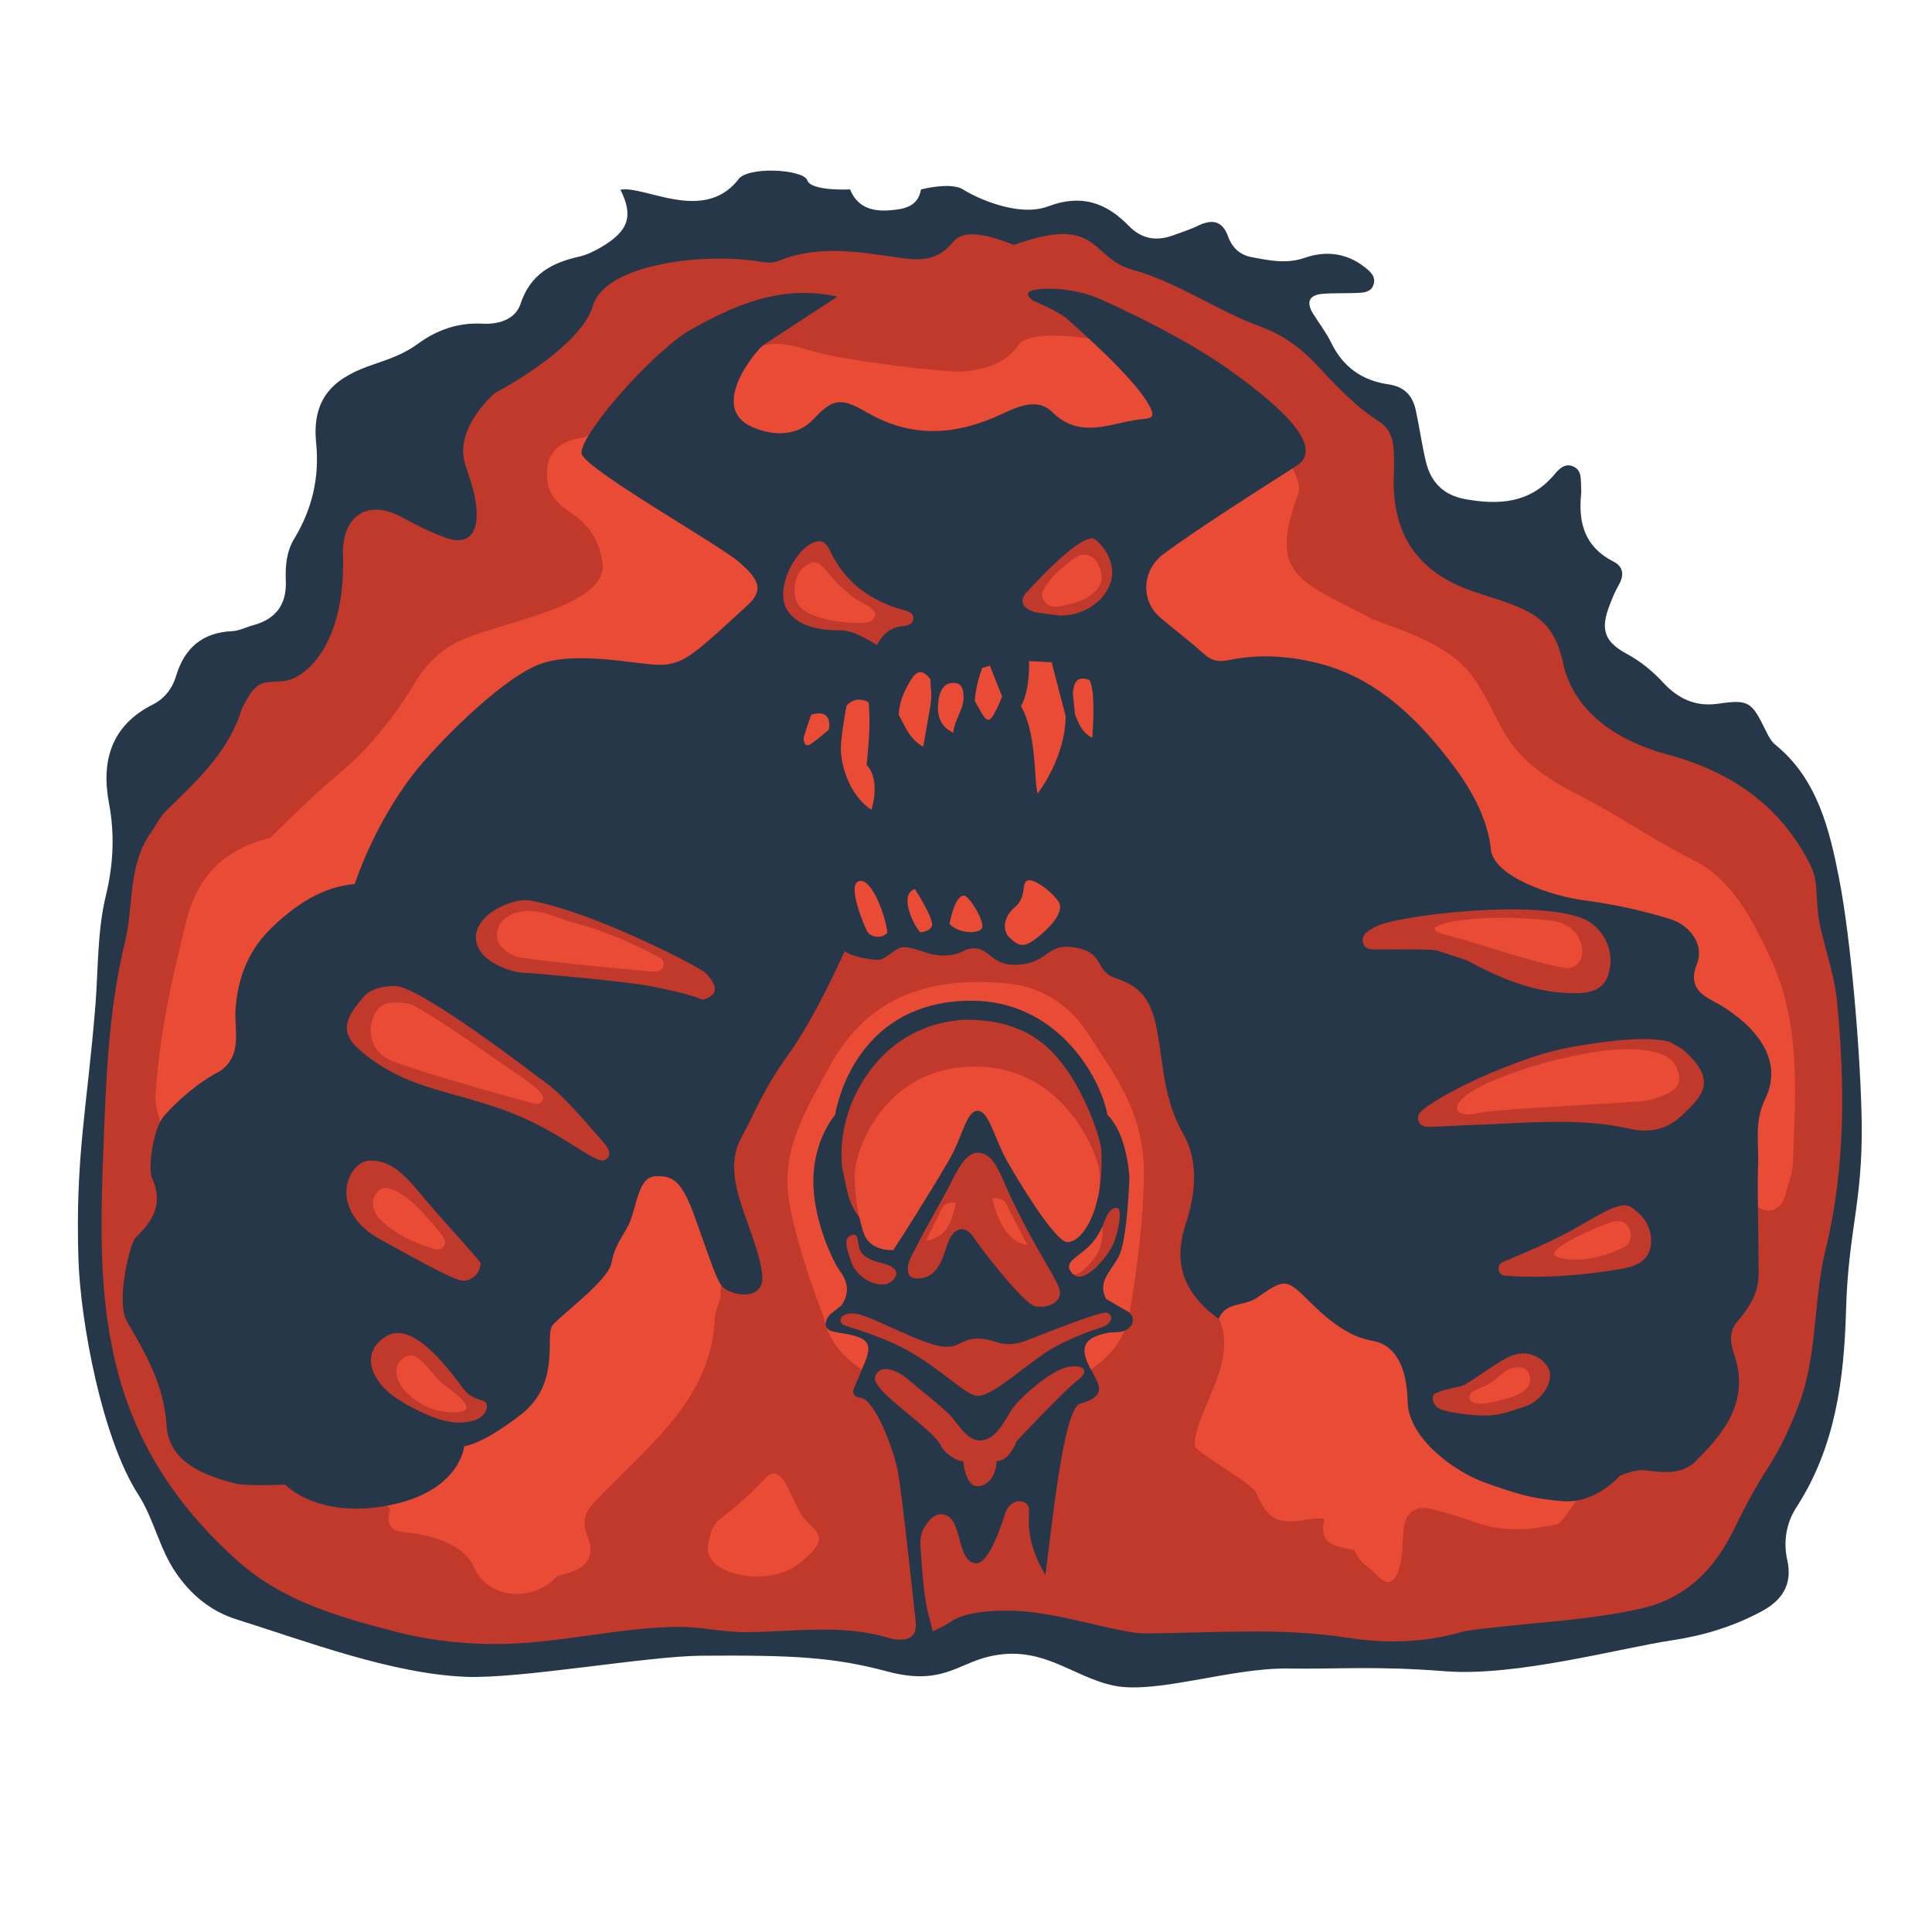 <?xml version="1.0" encoding="utf-8"?>
<!-- Generator: Adobe Illustrator 25.0.1, SVG Export Plug-In . SVG Version: 6.00 Build 0)  -->
<svg version="1.1"
	 id="svg2" xmlns:cc="http://creativecommons.org/ns#" xmlns:dc="http://purl.org/dc/elements/1.1/" xmlns:rdf="http://www.w3.org/1999/02/22-rdf-syntax-ns#" xmlns:svg="http://www.w3.org/2000/svg"
	 xmlns="http://www.w3.org/2000/svg" xmlns:xlink="http://www.w3.org/1999/xlink" x="0px" y="0px" viewBox="0 0 256 256"
	 style="enable-background:new 0 0 256 256;" xml:space="preserve">
<style type="text/css">
	.st0{fill:#26374A;}
	.st1{fill:#C0392B;}
	.st2{fill:#EA4B35;}
	.st3{fill:#110201;}
	.st4{fill:#EF3301;}
</style>
<g>
	<path class="st0" d="M243.66,116.25c-1.22-6.19-2.82-13.04-8.4-17.55c-0.57-0.46-0.95-1.2-1.28-1.88c-1.9-3.88-2.26-4.16-6.36-3.57
		c-2.96,0.43-5.29-0.7-7.2-2.76c-1.45-1.58-3.05-2.87-4.93-3.89c-2.93-1.59-3.45-3.25-2.2-6.43c0.35-0.89,0.7-1.8,1.18-2.62
		c0.78-1.33,0.66-2.47-0.71-3.16c-3.75-1.9-4.65-5.09-4.25-8.93c0.03-0.29,0.01-0.58,0-0.86c-0.07-1.04,0.13-2.27-1.04-2.79
		c-1.22-0.53-2,0.47-2.66,1.24c-3.19,3.66-7.24,3.87-11.61,3.1c-2.92-0.52-4.62-2.24-5.27-5.01c-0.53-2.24-0.84-4.52-1.33-6.77
		c-0.42-1.96-1.5-3.14-3.67-3.45c-3.42-0.49-5.99-2.29-7.54-5.51c-0.66-1.37-1.63-2.59-2.43-3.9c-0.9-1.48-0.48-2.42,1.24-2.57
		c1.53-0.13,3.07-0.06,4.6-0.12c0.87-0.04,1.83-0.08,2.18-1.05c0.4-1.12-0.42-1.8-1.18-2.39c-2.4-1.88-5.15-2.18-7.91-1.22
		c-2.44,0.85-4.74,0.35-7.09-0.1c-1.53-0.29-2.55-1.27-3.08-2.74c-0.72-2-2.02-2.33-3.86-1.46c-1.12,0.54-2.31,0.93-3.49,1.35
		c-2.19,0.78-4.13,0.44-5.8-1.28c-2.99-3.08-6.3-4.24-10.64-2.6c-4.04,1.53-9.68-1.18-11.31-2.22s-5.58-0.01-5.58-0.01
		c-0.41,2.3-2.23,2.61-4.06,2.76c-2.32,0.19-4.35-0.31-5.34-2.76c0,0-5.18,0.26-5.67-1.21s-8.13-1.94-9.22,0
		c-4.62,5.7-12.36,0.64-15.54,1.25c1.75,3.48,1.1,5.47-2.55,7.61c-0.9,0.53-1.89,1.02-2.9,1.25c-3.66,0.81-6.49,2.34-7.79,6.27
		c-0.67,2.04-2.87,2.74-5.04,2.62c-3.22-0.17-6.01,0.8-8.59,2.69c-1.7,1.25-3.68,1.98-5.71,2.66c-4.75,1.58-8.4,3.96-7.74,10.44
		c0.46,4.53-0.51,8.76-2.89,12.68c-1.03,1.68-1.21,3.63-1.13,5.57c0.14,3.14-1.29,5.1-4.33,5.92c-0.93,0.25-1.83,0.73-2.76,0.78
		c-3.99,0.18-6.35,2.25-7.47,6c-0.48,1.62-1.56,2.97-3.04,3.71c-5.56,2.79-6.88,7.54-5.83,13.08c0.79,4.18,0.57,8.18-0.41,12.24
		c-1.16,4.79-1,9.73-1.39,14.59c-1.09,13.5-2.67,19.98-2.25,33.5c0.26,8.43,3.15,23.89,7.93,31.29c2.08,3.22,2.77,7.13,4.98,10.35
		c2.05,3,4.68,5.13,8.06,6.19c9.27,2.92,20.67,7.25,30.46,7.61c7.21,0.27,23.95-2.75,31.11-2.8c12.27-0.09,17.55,0.19,24.66,2.09
		c7.11,1.9,9.26-0.99,13.46-1.98c7.05-1.65,10.94,2.68,16.52,3.85c5.58,1.18,15.45-2.36,23.05-2.26c6.96,0.1,11.49-0.37,20.89,0.36
		s23.14-3.07,30.16-4.12c4.11-0.62,8.04-1.83,11.72-3.8c2.75-1.47,4.16-3.57,3.43-6.83c-0.55-2.45-0.11-4.94,1.2-6.95
		c5.18-8,6.33-16.94,6.59-26.14c0.3-10.64,2.19-14.07,2.08-24.74C246.57,140.29,245.3,124.53,243.66,116.25z"/>
	<path class="st1" d="M243.39,132.45c-0.38-3.88-2.19-8.4-2.5-11.52s-0.03-4.41-1.09-6.48c-3.99-7.81-10.52-12.23-18.81-14.46
		c-6.33-1.7-11.98-5.25-13.73-11.46c-1.32-6.97-4.57-7.74-11.52-9.98s-11.49-6.77-11.04-15.94c0.05-1.05,0.02-2.11-0.04-3.16
		c-0.08-1.52-0.7-2.83-2-3.65c-3.29-2.08-5.84-4.97-8.48-7.74c-2.04-2.14-4.38-3.76-7.11-4.76c-5.84-2.13-10.92-5.86-17.02-7.56
		c-5.68-1.59-4.3-7.37-15.62-3.31c-0.32,0.11-6.13-2.88-8.14-0.38s-4.29,2.51-7.01,2.12c-5.4-0.78-10.82-1.78-16.17,0.42
		c-0.66,0.27-1.53,0.23-2.27,0.1c-7.14-1.25-20.59,0.15-22.27,5.83S65.55,52.1,65.55,52.1s-5.42,4.64-3.92,9.39
		c0.72,2.29,1.61,4.55,1.53,6.99c-0.09,2.61-1.6,3.7-4.04,2.8c-1.97-0.73-3.89-1.64-5.72-2.67c-4.36-2.45-7.81-0.61-7.97,4.4
		c0.54,12.47-5.07,17.01-7.88,17.24s-3.52-0.34-5.52,3.68c-1.72,5.71-5.93,9.5-9.96,13.45c-0.9,0.88-1.43,2.03-2.14,3.04
		c-3.02,4.34-2.19,9.58-3.36,14.35c-2.23,9.15-2.54,18.59-2.89,27.98c-0.34,9.16-0.59,18.25,1.52,27.4
		c2.52,10.92,8.19,19.46,16.34,26.72c5.96,5.3,13.39,7.4,20.8,9.32c5.56,1.44,11.38,1.91,17.11,1.51
		c6.76-0.47,13.42-2.04,20.27-2.13c3.1-0.04,6.05,0.71,9.13,0.7c6.37-0.02,12.81-1.15,19.12,0.83c2.11,0.66,5.92-0.81,8.01-2.22
		c0.64-0.43,2.72-1.66,8.67-1.43c5.95,0.24,13.59,3.01,17.18,2.99c8.91-0.06,17.86-0.82,26.72,0.57c5.01,0.78,9.89,0.67,14.78-0.67
		c1.28-0.35,2.64-0.47,3.97-0.62c6.66-0.78,13.34-1.07,19.95-2.53c6.3-1.39,10.02-5.39,12.61-10.74c1.34-2.77,2.78-5.47,4.45-8.04
		c1.68-2.6,2.93-5.37,4.03-8.25c2.53-6.62,1.89-13.74,3.56-20.58C244.54,154.82,244.49,143.55,243.39,132.45z"/>
	<g>
		<path class="st2" d="M151.57,155.35c0-8.35-4.37-13.54-7.25-18.16c-2.39-3.83-6.1-6.42-10.78-6.87
			c-9.94-0.96-18.36,1.4-23.57,10.91c-2.77,5.07-5.94,10.17-5.61,16.02c0.33,5.98,4.79,17.28,4.79,17.28s0.89,10.45,20.41,10.45
			s20.11-11.05,20.11-11.05S151.57,163.71,151.57,155.35z"/>
		<g>
			<path class="st2" d="M234.44,126.62c-2.41-4.99-4.9-10.1-10.16-12.71c-5.2-2.58-9.86-5.92-15.1-8.56
				c-10.63-5.35-9.76-9.52-13.87-15.44c-2.9-4.2-8.34-5.98-13.37-7.83c-9.75-5.14-13.99-5.77-9.92-16.63
				c1.07-2.58-5.69-12.03-14.42-16.45s-20.94-5.75-22.57-3.37c-1.77,2.57-4.52,3.35-7.48,3.6c-2.22,0.18-15.34-1.43-19.52-2.6
				c-2.34-0.66-4.46-1.42-6.87-0.87c-1.18,0.96-23.68,12.17-23.68,12.17c-3.73,0.53-5.26,2.31-4.97,5.64
				c0.18,2.19,1.69,3.43,3.28,4.48c2.52,1.67,3.75,3.96,4.1,6.89c0,5.46-12.8,7.3-18.68,9.85c-2.87,1.25-4.8,3.27-6.39,5.93
				c-2.81,4.7-6.36,8.93-10.56,12.36c-3.02,2.47-8.43,7.95-8.43,7.95c-7.38,1.74-10.05,6.47-11.19,11.18
				c-1.84,7.57-3.46,14.31-4.04,22.94s28.53,50.92,28.53,50.92l2.57,4c-0.7,2.04,0.27,2.86,2.18,3c0.29,0.02,7.17,0.56,8.9,4.55
				c1.89,4.34,7.8,4.72,10.99,1.29c0.41-0.44,6.04-0.62,4.07-5.37c-1.17-2.98,0.62-4.14,2.21-5.79c6.43-6.7,14.16-12.58,14.67-23.06
				c0.05-0.93,0.49-1.84,0.76-2.76c0.02-0.58,0.03-1.16,0.05-1.73c-1.19-2.63-1.61-5.55-2.92-8.13c-1.29-5.12-2-11.91,0.55-18.15
				c4.94-12.1,2.78-32.22,30.8-32.22s41.2,5.1,41.43,24.73s-3.86,38.32-3.86,38.32c2.68,5.87-3.41,12.55-3.2,16.84
				c0.04,0.8,7.58,4.98,8.09,6.15c1.58,3.63,2.77,4.23,6.66,3.64c0.83-0.13,2.46-0.33,2.39,0c-0.82,3.6,1.91,3.45,3.98,4.04
				c0.06,0.02,0.11,0.15,0.14,0.24c0.57,1.41,1.96,2.07,2.92,3.12c1.4,1.54,2.28,0.86,2.84-0.82c0.55-1.67,0.45-3.41,0.61-5.12
				c0.23-2.36,1.48-3.5,3.91-2.84c1.85,0.5,3.71,1,5.49,1.67c3.66,1.37,7.33,1.1,11.02,0.29c2.09-0.47,25.71-42.78,25.71-42.78
				c1.9,2.18,4,1.25,4.54-1.02c0.31-1.31,0.88-2.59,0.93-3.9C237.91,144.89,238.69,135.45,234.44,126.62z"/>
		</g>
	</g>
	<g>
		<g>
			<path class="st0" d="M227.02,132.66c-1.98-1.02-3.24-2.22-2.17-4.92c1.01-2.54-0.87-5.13-3.58-5.97
				c-3.79-1.17-7.59-1.98-11.57-2.5c-3.84-0.5-12.17-3.13-12.17-7.01c-0.67-4.94-3.5-9.08-6.34-12.59
				c-4.21-5.23-9.32-9.94-16.37-11.75c-4.06-1.04-8.05-1.28-12.08-0.44c-1.43,0.3-2.3,0-3.3-0.91c-1.83-1.64-3.81-3.12-5.68-4.72
				c-2.71-2.31-2.42-6.35,0.45-8.47c4.65-3.44,13.44-9.01,17.59-11.65s-3.15-8.64-9.15-12.9s-15.07-8.42-17.11-9.3
				s-5.22-1.49-7.95-1.2s-0.58,1.57-0.58,1.57s3.17,1.27,4.48,2.44s8.6,7.56,10.64,11.13c0.75,1.32,0.91,1.94-0.48,2.04
				c-4.1,0.28-8.32,2.99-12.27-0.95c-1.89-1.88-4.54-0.67-6.49,0.24c-6.16,2.9-12.06,3.35-18.15-0.23
				c-3.42-2.01-4.53-1.63-7.01,1.03c-1.85,1.99-4.89,2.36-8.04,0.99c-5.79-2.51,0.26-9.91,1.45-10.87c3.27-2.14,6.53-4.27,9.81-6.41
				c-7.46-1.67-13.85,1.15-20.06,4.75c-5.46,3.65-14.32,14.02-13.81,16.08S95.47,72.29,97.96,74.5c2.5,2.21,3.44,3.63,0.95,5.83
				c-1.82,1.61-5.59,5.34-7.93,6.77c-0.92,0.57-1.96,0.9-3.04,0.98c-2.89,0.22-11.74-2.15-16.92,0.13
				c-5.18,2.28-13.29,10.54-16.23,14.33c-3.37,4.35-6.17,9.85-7.79,14.6c-4.44,0.39-7.91,2.85-10.94,5.73
				c-2.99,2.85-4.53,6.43-4.85,10.85c-0.19,2.66,0.99,6.12-2.06,8.21c0.1,0,0.1,0,0,0c-2.87,1.46-5.77,4.04-7.38,5.9
				s-2.13,7.18-1.65,8.21c1.59,3.41,0.16,5.76-2.2,8c-0.61,0.58-2.66,8.39-1.08,11.1c2.54,4.35,4.89,8.4,5.24,13.82
				c0.3,4.76,4.96,6.6,9.33,7.67c2.12,0.31,6.38,0.08,6.38,0.08s4.2,4.59,13.71,2.76c9.51-1.83,10.02-7.86,10.02-7.86
				s2.2-0.05,7.53-4.19c5.34-4.14,3.11-10.44,4.15-11.79s7.37-5.89,7.82-8.28s1.47-3.43,2.29-5.1c1.06-2.19,1.19-6.28,3.51-6.39
				s3.49,0.58,5.15,5.14s2.71,7.92,3.52,9.19s3.72,1.79,4.79,0.86c1.01-0.87,0.78-2.06,0.56-3.21c-0.28-1.51-0.79-2.93-1.28-4.38
				c-1.41-4.16-3.54-8.68-1.32-12.74c2.04-3.73,2.74-6.14,6.33-11.14s7.34-13.53,7.34-13.53s1.48,1.01,4.41,1.13
				c1.04,0.04,2.31-1.68,3.44-1.68c0.82,0,2.15,0.46,2.9,0.71c2.42,0.79,4.17,0.3,5.31-0.35c2.98-1.01,2.98,1.98,6.43,1.98
				c4.44,0,4.09-2.78,7.66-2.34c4.54,0.57,2.75,3.09,5.79,4.12s4.67,2.51,5.49,7.05c0.82,4.53,0.91,9.19,3.42,13.52
				c2.05,3.54,1.72,7.91,0.35,12c-1.73,5.2-0.24,9.26,4.37,12.56c0.91-2.28,3.43-1.64,5.03-2.76c3.91-2.73,3.93-2.58,7.35,0.8
				c2.25,2.23,4.98,4.37,7.94,4.86s4.61,3.22,4.72,8.09s6.23,9.29,10.29,10.73s6.08,2.12,10.35,2.45s7.5-3.38,7.5-3.38
				s2.09-0.91,3.39-0.72c2.26,0.33,4.82,0.56,6.53-1.11c3.99-3.9,7.36-8.19,5.15-14.43c-0.47-1.33-0.62-2.82,0.4-4.07
				c1.04-1.28,2.9-3.33,2.9-6.47s-0.18-12.42-0.09-13.83c0.21-3.1-0.61-6.07,0.97-9.33C237.54,138.05,227.6,132.96,227.02,132.66z
				 M137.96,105.5C137.96,105.5,137.96,105.5,137.96,105.5L137.96,105.5C137.96,105.5,137.96,105.5,137.96,105.5z"/>
		</g>
	</g>
	<g>
		<path class="st2" d="M113.83,116.75c-1.7,0.44,0.81,6.25,1.13,6.76s1.71,1.05,2.62,0.09
			C117.45,121.82,115.62,116.29,113.83,116.75z"/>
		<path class="st2" d="M121.93,123.53c0,0,1.12,0,1.54-0.79s-2.23-4.93-2.23-4.93C119.24,118.39,120.68,122.05,121.93,123.53z"/>
		<path class="st2" d="M127.72,118.67c-1.24,0.01-1.91,3.75-1.91,3.75c1.26,1.3,3.69,1.34,4.27,0.64S128.44,118.66,127.72,118.67z"
			/>
		<path class="st2" d="M140.45,119.9c-0.2-0.99-3.31-3.65-4.32-3.22c-0.86,0.37-0.03,2.17-1.66,3.54s-1.61,3.19-0.71,4.01
			s1.59,1.46,3.03,0.48C138.3,123.69,140.75,121.45,140.45,119.9z"/>
	</g>
	<g id="g220" transform="translate(171.484,99.085)">
		<path id="path222" class="st3" d="M61.56,67.64c0-0.37,0-0.74,0.01-1.11C61.56,66.89,61.56,67.27,61.56,67.64"/>
	</g>
	<g id="g224" transform="translate(147,136.815)">
		<path id="path226" class="st4" d="M27.37-60.51L27.37-60.51L27.37-60.51z"/>
	</g>
	<g>
		<path class="st2" d="M136.35,87.6c0,0,0.2,3.76-1.07,5.96c2.14,3.72,1.71,10.01,2.21,11.59c0,0,3.71-4.73,3.71-10.29l-1.85-7.1
			L136.35,87.6z"/>
		<path class="st2" d="M115.16,94.05c-0.09-0.92,0.24-1.09-1-1.31c-1.21-0.22-1.99,0.77-1.99,0.77s-0.75,3.9-0.75,5.73
			c0,1.84,0.93,6.02,4.05,8.06c0,0,1.3-3.89-0.64-5.95C114.84,101.35,115.39,96.4,115.16,94.05z"/>
		<path class="st2" d="M120.74,90.03c-0.91,1.45-1.58,2.95-1.66,4.68c0.85,1.53,1.45,3.25,3.25,4.24c0.32-1.78,0.43-2.41,0.86-4.87
			c0.43-2.46,0.07-2.7,0.1-4.05C122.44,88.88,121.63,88.61,120.74,90.03z"/>
		<path class="st2" d="M130.15,88.51c0,0-0.97,2.57-0.97,4.43c0.49,0.69,1.15,2.44,1.8,2.44s1.8-3.1,1.8-3.1l-1.61-4.07
			C130.84,88.31,130.15,88.51,130.15,88.51z"/>
		<path class="st2" d="M125.94,90.52c-1.09,0.16-1.66,1.49-1.66,3.32c0,2.57,2.03,3.23,2.03,3.23c0.16-1.69,1.37-3.05,1.37-4.62
			S127.17,90.35,125.94,90.52z"/>
		<path class="st2" d="M107.52,94.68c-0.12,0.11-1.04,3.06-1.04,3.06s-0.06,1.55,1.02,0.81c0.82-0.57,1.56-1.24,2.34-1.87
			C110.09,94.82,109.27,94.21,107.52,94.68z"/>
		<path class="st2" d="M144.38,90.12c-1.75-0.67-2.11,0.4-2.22,1.78c0.15-0.01,0.15-0.01,0,0c0.1,0.93,0.19,1.86,0.29,2.79
			c0.49,1.06,0.76,2.28,2.28,3.07C144.8,96.72,145.2,91.73,144.38,90.12z"/>
	</g>
	<g>
		<g id="g484" transform="translate(122.728,132.986)">
			<path id="path486" class="st1" d="M-6.52-47.5c0,0-2.89-1.92-4.55-1.95c-1.62-0.03-5.61,0.03-7.34-2.68
				c-1.72-2.71,1-8.13,3.61-9.02c1.11-0.38,1.66,0.28,2.03,1.08c1.95,4.2,5.3,6.66,9.67,7.89c0.62,0.17,1.46,0.35,1.39,1.19
				c-0.07,0.81-0.92,0.93-1.56,1C-4.87-49.82-5.82-48.84-6.52-47.5"/>
		</g>
		<g id="g488" transform="translate(118.165,135.117)">
			<path id="path490_3_" class="st2" d="M-10.77-60.5c1.23-0.62,2.26,1.4,3.22,2.33c1.44,1.39,2.14,2.23,4.56,3.41
				c0.43,0.4,0.98,0.73,0.72,1.39c-0.24,0.59-0.84,0.74-1.43,0.78c-3.16,0.17-7.27-0.72-8.48-2.13
				C-13.4-56.13-13.13-59.61-10.77-60.5z"/>
		</g>
		<path class="st1" d="M147.35,75.38c-0.23-1.82-1.38-3.35-2.46-4.04c-2.16-0.31-8.09,6.37-9.04,7.33
			c-1.33,1.86,1.42,2.48,1.42,2.48l3.2,0.42C144.89,81.56,147.7,78.12,147.35,75.38z"/>
		<g id="g788" transform="translate(132.974,137.631)">
			<path id="path790" class="st2" d="M10.23-64.09c1.04-0.18,1.9,0.28,2.34,1.26c0.53,1.19,0.72,2.39-0.33,3.46
				c-0.98,0.99-2.19,1.53-3.52,1.8c-1.11,0.23-2.4,0.73-3.24-0.31c-0.94-1.17,0.17-2.08,0.8-3.02C6.63-61.44,9.39-63.94,10.23-64.09
				z"/>
		</g>
	</g>
	<g>
		<path class="st0" d="M146.56,172.11c-1.13-2.23,0.46-3.44,1.63-5.52c1.22-2.17,1.46-10.6,1.46-10.6s-0.24-5.65-2.91-8.27
			c-0.94-5.1-6.7-15.12-18.01-15.12c-15.91,0-18.07,15.12-18.07,15.12s-2.89,3.27-2.89,8.78s2.83,10.98,3.43,11.77
			c1.13,1.49,1.46,3.07,0.28,4.72c0,0,0,0,0,0c-0.52,0.41-1.04,0.81-1.55,1.22c-1.11,1.53-0.4,2.16,1.17,2.37
			c4.12,0.62,4.66,1.35,3.29,4.44c-0.36,0.86-0.69,1.74-1.1,2.59c-0.43,0.9-0.3,1.48,0.76,1.61c1.85,0.23,4.37,6.75,4.93,9.81
			c0.57,3.1,2.16,18.15,2.31,19.44s0.16,2.38-1.43,2.77l2.22,1.76c2.93-0.13,1.18-3.56,0.71-6.08c-0.49-2.63-0.61-5.33-0.82-8
			c-0.12-1.51,0.33-2.49,1.23-3.51c1.17-1.33,2.66-0.78,3.25,0.49c0.52,1.12,0.71,2.38,1.14,3.54c0.3,0.81,0.76,1.64,1.76,1.71
			c1.74,0,3.42-5.27,3.8-6.51c0.38-1.24,1.37-2,2.5-1.61c0.86,0.3,0.71,1.3,0.68,2.04c-0.12,2.8,0.8,5.27,2.19,7.62
			c0.77-5.55,2.34-22.05,4.59-22.69c3.5-0.99,2.68-2.3,1.48-4.46c-1.68-3.01-1.02-4.31,2.31-4.96c0.37-0.07,0.76-0.03,1.14-0.05
			c1.85-0.1,2.65-1.59,1.62-2.61L146.56,172.11z"/>
		<path class="st1" d="M141.51,141.99c-2.08-2.98-5.38-6.87-13.48-6.87c-3.3,0.14-6.47,1.1-9.5,3.4c-3.41,2.59-7.63,8.49-6.96,16.13
			c0.64,2.58,0.67,4.64,2.29,6.63c0.52,0.64,3.71,1.34,3.71,1.34s8.64-17.86,11.14-18.14c3.15-0.35,11.2,14.82,11.2,14.82l5.52-0.5
			c0.24-0.21,0.71-4.34,0.47-6.55S143.58,144.96,141.51,141.99z"/>
		<g id="g812_2_" transform="translate(121.975,101.22)">
			<path id="path814_2_" class="st2" d="M-8.73,54.54c0-3.29,3.87-14.43,15.97-14.43s16.54,12.09,16.54,14.5
				c0,4.35-2.12,8.66-4.29,8.76c-1.3,0.06-4.96-5.43-7.99-10.69c-1.67-2.91-2.41-6.71-3.93-6.71s-1.98,3.43-3.8,6.54
				C0.99,57.27-2.44,62.66-3.6,64.41c-1.4,0.1-3.4-0.45-3.97-2.34C-8.14,60.17-8.73,57.83-8.73,54.54z"/>
		</g>
		<path class="st1" d="M138.93,167.98c-1.31-2.31-2.89-4.97-4.66-8.64s-2.44-6.58-4.73-6.6c-1.6-0.01-2.86,2.61-3.67,4.24
			c-0.81,1.63-3.75,6.71-4.32,7.98c-0.57,1.27-1.42,2.14-1.22,3.62c0.09,0.66,0.73,0.85,1.34,0.83c1.54-0.05,2.46-1.04,3.04-2.29
			c0.4-0.85,0.58-1.59,0.91-2.48c0.69-1.88,2.16-2.44,3.31-0.79c2.58,3.71,7.03,8.98,8.19,9.23c1.16,0.25,2.8-0.12,3.23-1.23
			C140.67,171,140.25,170.29,138.93,167.98z"/>
		<g id="g860_2_" transform="translate(125.098,99.817)">
			<path id="path862_2_" class="st2" d="M-2.41,64.58c0.67-1.35,1.69-3.31,2.01-4.04c0.32-0.73,0.81-1.1,1.97-1.02
				C1.02,61.92,0.53,64.13-2.41,64.58"/>
		</g>
		<g>
			<path class="st1" d="M142.81,182.88c1.77-1.33,0.6-2.17-1.48-1.71c-2.08,0.46-6.41,4.08-7.52,6c-1.11,1.92-2.18,3.7-4,3.7
				s-2.97-2.52-4.32-3.75c-1.35-1.24-3.17-2.66-5.36-4.5c-1.29-1.09-3.7-2-4.18-0.14s7.76,6.85,8.73,9.1
				c0.32,0.75,1.85,2.03,2.95,2.03c0,0,0.28,3.32,1.86,3.32c1.58,0,2.55-1.67,2.55-3.32c1.76,0,2.69-2.68,2.69-2.68
				S141.04,184.21,142.81,182.88z"/>
			<g>
				<path class="st1" d="M146.68,173.94c-0.87-0.29-10.41,3.62-10.76,3.73c-3.29,1.13-3.89-0.3-6.38-0.3c-2.49,0-2.56,1.8-5.93,0.77
					c-3.37-1.03-8.01-3.61-9.99-4.03c-1.98-0.42-2.89,0.93-1.79,1.48c0.46,0.23,5.28,1.46,9.1,3.73c4.31,2.56,7.17,5.64,8.61,5.64
					c1.83,0,4.83-2.82,8.86-5.64c1.95-1.36,5.4-2.77,7.27-3.33S147.55,174.24,146.68,173.94z"/>
			</g>
		</g>
		<g id="g860_3_" transform="translate(125.098,99.817)">
			<path id="path862_3_" class="st2" d="M11.03,65.15c-2.94-0.46-4.07-3.79-4.63-6.19c1.16-0.08,1.66,0.29,1.97,1.02
				C8.69,60.71,10.36,63.8,11.03,65.15"/>
		</g>
		<path class="st1" d="M113.96,165.64c0.47,1.02,1.7,1.44,3.11,1.79c1.39,0.35,2.41,1.19,1.09,2.35c-1.32,1.16-4.5-0.17-5.32-2.46
			c-0.82-2.29-1.04-3.33,0.02-3.65C113.91,163.35,113.49,164.62,113.96,165.64z"/>
		<path class="st1" d="M148,160.05c0.75,0.03,0.26,3-0.45,4.71c-0.71,1.71-4.03,5.74-5.46,3.97c-1.06-1.32,0.74-1.37,0.75-1.32
			c0,0,1.79-1.9,2.59-3.35C146.23,162.61,146.58,159.99,148,160.05z"/>
		<g id="g672_2_" transform="translate(134.762,99.11)">
			<path id="path674_2_" class="st2" d="M7.33,69.62c-0.84-0.91-0.37-1.48,0.52-2.2c1.39-1.13,2.25-1.56,3.44-3.92
				c0.14,0.07,0.13,2.77-1.01,4.05C10.28,67.55,8.23,70.35,7.33,69.62z"/>
		</g>
	</g>
	<path class="st2" d="M101.37,195.91c2.55-2.68,3.53,3.68,5.41,5.56c1.88,1.88,3.06,2.54-0.94,5.74s-12.94,1.55-12-2.68
		C94.78,200.29,95.02,202.59,101.37,195.91z"/>
	<g>
		<g id="g588" transform="translate(162.137,100.814)">
			<path id="path590_3_" class="st1" d="M54.03,59.16c1.72,1.14,2.9,2.94,2.56,5.13c-0.31,1.94-1.89,2.69-3.75,3
				c-5.11,0.88-10.24,1.31-15.53,0.94c-1-0.07-1.23-1.44-0.3-1.83c2.49-1.03,5.77-2.44,8.06-3.63
				C49.22,60.61,52.4,58.08,54.03,59.16z"/>
		</g>
		<path class="st1" d="M222.9,138.99c-0.58-0.31-1.16-0.63-1.74-0.95c0,0-2.13-0.8-8.38,0s-8.67,1.55-13.42,3.39
			c-4.75,1.84-8.99,4.19-10.63,5.46c-0.54,0.42-1.04,0.93-0.77,1.68c0.22,0.61,0.87,0.76,1.44,0.75c2.1-0.06,4.2-0.21,6.29-0.28
			c6.77-0.23,13.54-0.98,20.27,0.53c2.58,0.58,4.91,0.13,6.9-1.77C225.59,145.22,227.74,143.19,222.9,138.99z"/>
		<g>
			<polygon class="st1" points="199.18,180.62 199.18,180.62 199.18,180.62 			"/>
			<path class="st1" d="M205.33,181.71c-0.4-1.39-2.28-2.79-4.44-2.26s-6.17,4.02-7.46,4.27s-3.03,0.68-3.41,1.04
				s-0.2,1.63,1.05,2.04s3.86,0.77,5.76,0.77s3.46-0.64,5.17-1.18C204.36,185.64,205.73,183.11,205.33,181.71z"/>
			<path class="st1" d="M200.88,179.45C200.88,179.45,200.89,179.45,200.88,179.45c0.01-0.01,0.01-0.01,0.02-0.01L200.88,179.45z"/>
		</g>
		<path class="st1" d="M61.45,184.08c-1.37-1.78-6.61-9.41-10.36-6.97s-1.54,6.51,2.16,8.62l0,0.01c0,0,4.41,2.76,7.43,2.76
			s3.84-1.22,3.84-2.25S62.82,185.86,61.45,184.08z"/>
		<path class="st1" d="M56.43,159.03c-2.24-2.66-4.18-5.25-7.32-5.25c-3.15,0-5.87,6.68,1.5,10.57c2.27,1.2,9.39,5.35,10.74,5.35
			c1.35,0,2.32-1.14,2.34-2.35C62.54,165.83,59.31,162.45,56.43,159.03z"/>
		<path class="st1" d="M210.07,121.85C210.13,122.03,210.13,122.03,210.07,121.85c-6.2-2.83-25.12-0.57-27.85,0.97
			c-0.82,0.46-1.89,0.95-1.61,2.1c0.26,1.06,1.38,0.87,2.2,0.88c1.24,0.01,7.4-0.06,7.67,0.17c1.29,0.42,2.57,0.84,3.86,1.27
			c0,0,0,0,0,0c4.29,2.3,8.71,4.24,13.68,4.35c2.23,0.05,4.55-0.05,5.22-2.88C213.9,125.96,212.55,123.13,210.07,121.85z"/>
		<g id="g468" transform="translate(165.962,111.51)">
			<path id="path470_3_" class="st2" d="M56.14,29.82c0.83,2.02,0.56,3.07-2.57,4.16c-0.63,0.22-1.29,0.37-1.95,0.42
				c-7.51,0.59-19.45,0.98-22.53,1.72c-1.67,0.21-3.1-0.59-0.84-2.45c2.26-1.86,8.81-4,12.05-4.76s5.42-1.21,8.36-1.37
				C51.41,27.37,55.31,27.79,56.14,29.82z"/>
		</g>
		<g id="g592" transform="translate(162.137,100.814)">
			<path id="path594" class="st2" d="M51.58,61.07c0.95-0.22,1.74-0.04,2.17,0.91c0.46,1.03,0.16,2.03-0.78,2.49
				c-2.72,1.35-5.93,2.07-8.63,1.32C41.52,65.01,50.55,61.31,51.58,61.07z"/>
		</g>
		<path class="st1" d="M79.79,151.17C79.79,151.17,79.79,151.17,79.79,151.17c-2.68-3-5.16-6.21-8.53-8.48
			c-0.01-0.01-15.62-12.04-18.89-12.04s-4.18,1.44-4.18,1.44c-3.42,3.84-2.85,5.57,1.34,8.5c5.28,3.7,10.1,3.95,17.31,6.52
			s11.95,7.17,13.24,6.61C81.29,153.2,80.58,151.97,79.79,151.17z"/>
		<g id="g684" transform="translate(98.689,112.8)">
			<path id="path686_2_" class="st2" d="M-35.34,25.94c2.63,1.87,7.39,4.98,8,5.71c0.35,0.43,0.85,0.9,0.45,1.47
				c-0.39,0.56-1.02,0.29-1.56,0.16c-1.25-0.3-13.45-3.67-18.17-5.44c-2.41-0.91-3.49-3.23-2.7-5.6c0.81-2.43,2.51-2.39,4.83-2.04
				C-43.66,20.33-37.76,24.21-35.34,25.94z"/>
		</g>
		<g id="g740" transform="translate(98.223,101.494)">
			<path id="path742" class="st2" d="M-39.99,61.75c0.43,0.59,1.15,1.22,0.47,2c-0.52,0.59-1.25,0.23-1.88,0.03
				c-2.28-0.76-4.22-1.71-6.04-3.29c-1.15-0.99-1.88-2.49-0.97-3.81c1-1.45,2.42-0.49,3.57,0.17
				C-43.45,57.65-40.5,61.05-39.99,61.75z"/>
		</g>
		<path class="st1" d="M93.49,128.92c-0.52-0.63-14.85-8.14-23.34-9.61c-1.15-0.2-3.02,0.35-4.4,1.16
			c-3.52,2.07-3.64,5.38-0.07,7.29c1.37,0.73,2.82,1.17,4.31,1.17l0.02,0.01l0.07-0.01c0.37,0,13.45,1.17,16.16,1.75
			s4.66,0.91,6.89,1.78C96.19,131.58,94.01,129.55,93.49,128.92z"/>
		<g id="g744" transform="translate(104.74,115.143)">
			<path id="path746_3_" class="st2" d="M-36.49,11.57c-0.99-0.42-2.69-1.45-2.37-3.19c0.31-1.67,1.58-2.48,3.27-2.75
				c2.52-0.41,4.61,0.9,6.89,1.49c3.73,0.97,7.22,2.44,10.61,4.23c0.59,0.31,1.39,0.56,1.28,1.35c-0.14,1.04-1.12,0.91-1.84,0.87
				C-20.54,13.44-35.5,11.99-36.49,11.57z"/>
		</g>
		<g id="g748" transform="translate(97.764,90.761)">
			<path id="path750" class="st2" d="M-42.97,94.57c-2.68-2.08-2.99-4.63-0.96-5.6c1.76-0.85,3.32,2.58,5.15,3.87
				c2.04,1.45,3.84,3.14,2.15,3.46C-37.4,96.44-40.27,96.67-42.97,94.57z"/>
		</g>
		<g id="g780" transform="translate(157.685,118.151)">
			<path id="path782_3_" class="st2" d="M48.3,3.89c1.65,0.36,3.01,1.29,3.53,3.03c0.57,1.9-0.52,3.51-2.42,3.15
				c-4.88-0.93-11.88-3.46-15.67-4.4s1.06-2.21,7.68-2.21C44.79,3.47,48.3,3.89,48.3,3.89z"/>
		</g>
		<g id="g784" transform="translate(157.083,92.85)">
			<path id="path786" class="st2" d="M42.58,88.73c0.77-0.43,2.71-0.92,3.06,0.83c0.45,2.25-3.17,2.93-3.77,3.09
				c-0.61,0.16-3.55,1.06-4.16,0c-0.5-1.15,1.24-1.47,2.34-2.04C41.14,90.03,41.82,89.16,42.58,88.73z"/>
		</g>
	</g>
</g>
</svg>
